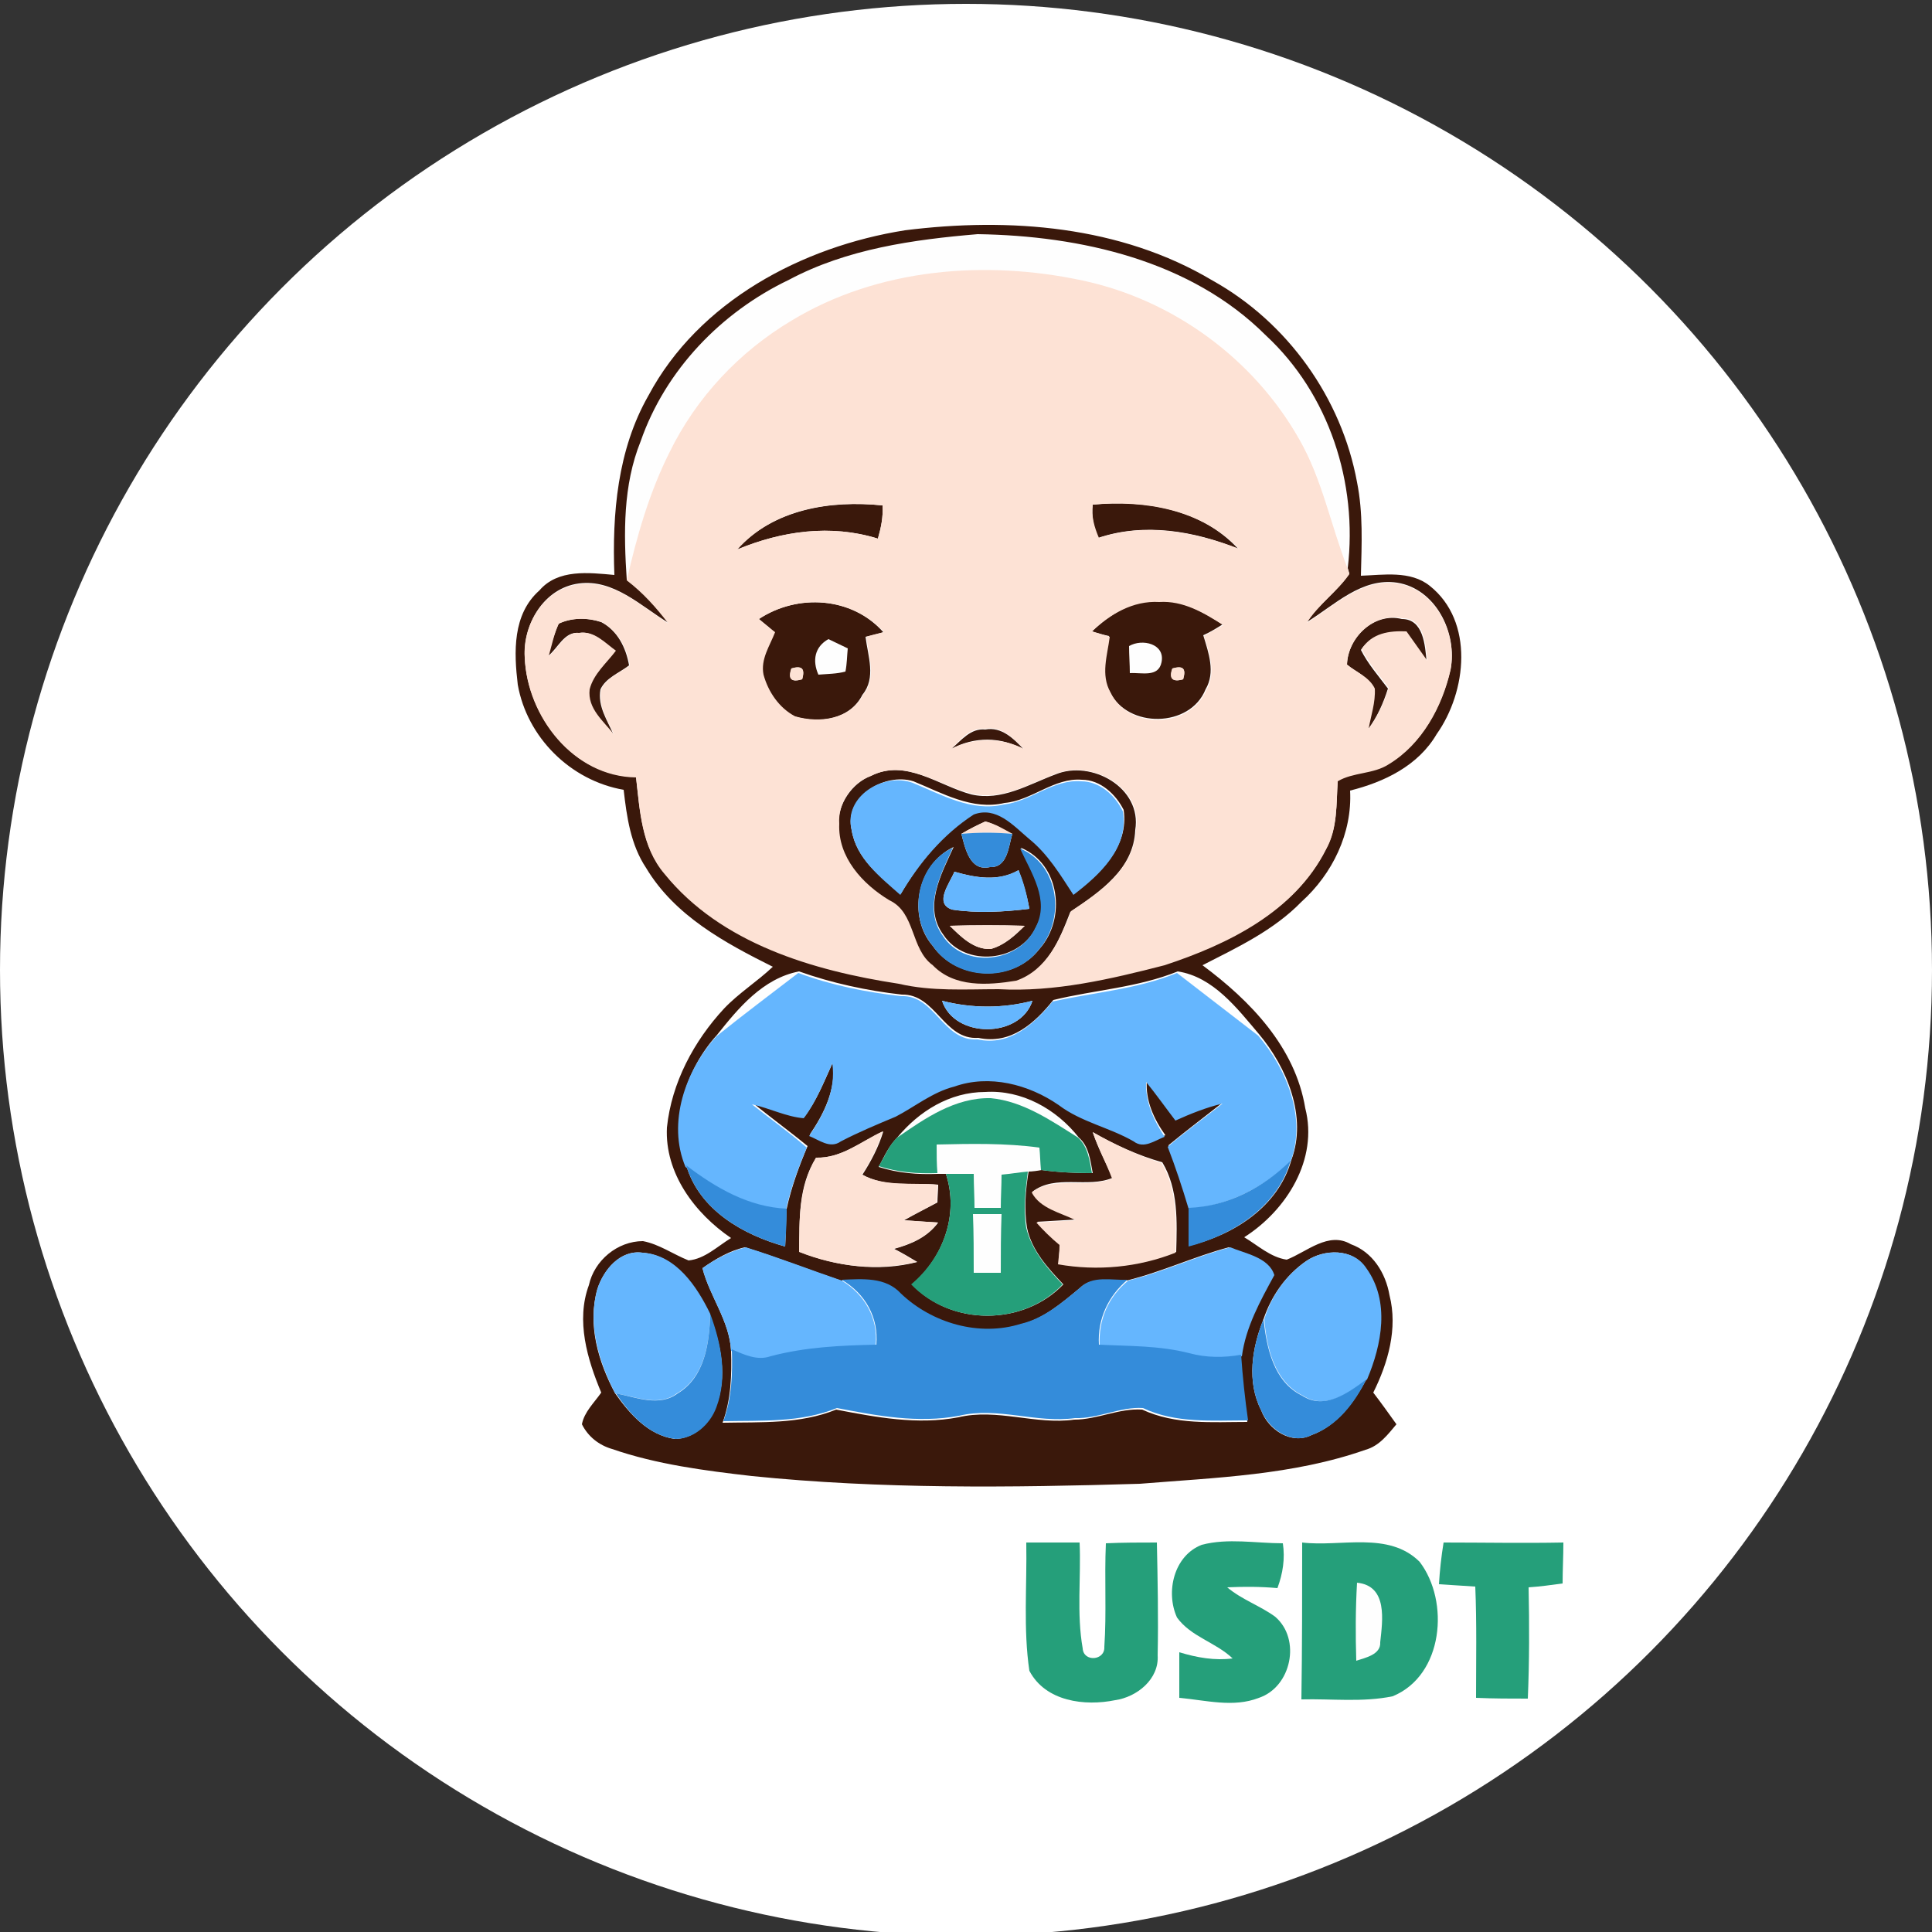 <?xml version="1.0" encoding="utf-8"?>
<!-- Generator: Adobe Illustrator 26.0.3, SVG Export Plug-In . SVG Version: 6.00 Build 0)  -->
<svg version="1.1" id="Layer_1" xmlns="http://www.w3.org/2000/svg" xmlns:xlink="http://www.w3.org/1999/xlink" x="0px" y="0px"
	 viewBox="0 0 250 250" style="enable-background:new 0 0 250 250;" xml:space="preserve">
<rect x="0" y="0" width="250" height="250" fill="#333333" stroke="none"/>
<style type="text/css">
	.st0{fill:#FFFFFF;}
	.st1{fill:#FEFEFE;}
	.st2{fill:#3A180B;}
	.st3{fill:#FDE2D5;}
	.st4{fill:#65B6FE;}
	.st5{fill:#348CDA;}
	.st6{fill:#259F7A;}
</style>
<circle class="st0" cx="125" cy="125.5" r="125"/>
<g>
	<g id="_x23_fefefeff">
		<path class="st1" d="M102.1,36.2c7.5-4,16.1-5.2,24.5-5.8c13.3,0.2,27.6,3.4,37.3,13.1c8.1,7.6,11.9,19.2,10.6,30.1
			c-2.3-5.5-3.3-11.6-6.3-16.8c-5.9-10.4-16.3-18-28-20.5c-12.6-2.7-26.5-1.6-37.7,5.2c-6.7,4-12.3,9.9-15.7,16.9
			C84,63.7,82.4,69.3,81.1,75c-0.4-6-0.5-12.2,1.8-17.9C86.1,47.9,93.3,40.3,102.1,36.2z"/>
		<path class="st1" d="M105.9,87.3c-0.8-1.8-0.5-3.6,1.3-4.5c0.6,0.3,1.9,0.9,2.5,1.2c-0.1,1-0.2,2-0.3,3
			C108.2,87.2,107,87.2,105.9,87.3z"/>
		<path class="st1" d="M146.1,83.6c1.7-1,4.7-0.3,4.2,2.1c-0.4,2-2.6,1.4-4.1,1.4C146.2,86,146.1,84.8,146.1,83.6z"/>
		<path class="st1" d="M92.8,133.9c2.7-3.5,5.9-7.4,10.5-8.1C99.8,128.6,96.3,131.2,92.8,133.9z"/>
		<path class="st1" d="M152.3,125.9c4.6,0.7,7.7,4.7,10.5,8.1C159.4,131.2,155.8,128.6,152.3,125.9z"/>
		<path class="st1" d="M116.1,147.2c2.7-3.4,6.8-5.9,11.2-5.9c4.7-0.3,9.3,2.2,12.1,5.9c-3.5-2.2-7.1-4.7-11.3-5.1
			C123.7,142,119.8,144.7,116.1,147.2z"/>
		<path class="st1" d="M121.2,148.2c4.4-0.2,8.9-0.3,13.3,0.4c0.1,1,0.1,1.9,0.2,2.9c-0.4,0.1-1.2,0.1-1.7,0.2
			c-1.1,0.1-2.3,0.3-3.4,0.4c0,1.4-0.1,2.9-0.1,4.3c-0.9,0-2.6,0-3.4,0c0-1.5-0.1-3-0.1-4.4c-1.2,0-2.4,0-3.6,0l-1.1,0
			C121.3,150.7,121.2,149.4,121.2,148.2z"/>
		<path class="st1" d="M125.9,157.1c1.3,0,2.5,0,3.8,0c-0.1,2.5-0.1,5.1-0.1,7.6c-1.2,0-2.3,0-3.5,0
			C126,162.2,126,159.6,125.9,157.1z"/>
		<path class="st1" d="M175.6,204.8c4,0.4,3.2,4.9,3.1,7.7c0.1,1.6-1.9,2-3.1,2.4C175.4,211.6,175.4,208.2,175.6,204.8z"/>
	</g>
	<g id="_x23_3a180bff">
		<path class="st2" d="M117.1,29.8c13.5-1.7,27.9-0.6,39.8,6.5c9.7,5.4,16.7,15.2,18.7,26.1c0.8,4,0.6,8,0.5,12.1
			c2.9-0.1,6.4-0.7,8.9,1.3c5.8,4.6,4.8,13.7,0.9,19.2c-2.4,4.1-6.8,6.2-11.2,7.3c0.3,5.5-2.3,10.8-6.3,14.4
			c-3.6,3.7-8.3,5.9-12.8,8.2c6.2,4.6,12,10.6,13.3,18.5c1.7,6.6-2.4,13.2-7.9,16.7c1.7,1,3.4,2.6,5.5,2.9c2.6-1,5.4-3.7,8.3-2
			c2.8,1,4.5,3.7,5,6.6c1.1,4.3-0.2,8.8-2.1,12.6c1,1.3,2,2.7,3,4.1c-1.1,1.3-2.2,2.8-4,3.3c-9.4,3.3-19.4,3.6-29.2,4.4
			c-16.7,0.5-33.5,0.7-50.2-1c-6.1-0.7-12.3-1.5-18.1-3.5c-1.7-0.5-3.1-1.6-3.9-3.2c0.3-1.6,1.6-2.8,2.5-4.1
			c-1.8-4.3-3.3-9.3-1.6-13.9c0.7-3.2,3.7-5.7,7-5.7c2.1,0.4,3.9,1.7,5.9,2.5c2.1-0.2,3.7-1.8,5.5-2.9c-4.7-3.2-8.6-8.4-8.3-14.3
			c0.6-5.8,3.5-11.2,7.4-15.4c1.9-2,4.3-3.5,6.3-5.4c-6.2-3.1-12.7-6.6-16.4-12.8c-2-3-2.5-6.6-2.9-10.1C73.8,101,68.2,95.4,67,88.6
			c-0.5-4.2-0.7-9.1,2.8-12.2c2.4-2.8,6.4-2.3,9.7-2c-0.3-7.9,0.4-16.2,4.4-23.2C90.4,39,103.8,31.9,117.1,29.8 M102.1,36.2
			c-8.8,4.2-16,11.7-19.2,20.9C80.6,62.8,80.7,69,81.1,75c2.1,1.6,3.8,3.5,5.4,5.6c-3.6-2.2-7.1-5.7-11.6-5.1
			c-4.5,0.6-7.2,5.2-7,9.5c0.3,7.6,6.3,15.5,14.4,15.5c0.5,4.3,0.7,9,3.7,12.5c7.3,9,19.2,12.5,30.3,14.2c4.2,1,8.6,0.7,12.9,0.7
			c7.3,0.4,14.5-1.3,21.5-3.1c8.2-2.7,16.9-6.9,20.9-15c1.5-2.7,1.3-5.8,1.5-8.8c2-1.2,4.6-0.9,6.6-2.2c4.3-2.6,6.9-7.4,8-12.2
			c0.9-4.7-1.9-10.4-6.9-11.2c-4.6-0.7-8.1,2.9-11.7,5.1c1.6-2.4,4-4,5.5-6.3l-0.2-0.7c1.3-11-2.4-22.5-10.6-30.1
			c-9.7-9.7-24-12.9-37.3-13.1C118.2,31,109.6,32.2,102.1,36.2 M92.8,133.9c-4,4.4-6.3,11.2-4,16.9c1.7,5.8,7.4,9,12.8,10.5
			c0.1-1.7,0.1-3.3,0.2-4.9c0.6-2.8,1.6-5.5,2.7-8.1c-2.3-1.9-4.8-3.7-7.1-5.6c2.2,0.6,4.3,1.7,6.7,1.8c1.6-2.1,2.6-4.7,3.7-7.1
			c0.4,3.5-1.1,6.6-3,9.4c1.3,0.5,2.7,1.6,4.1,0.7c2.3-1.2,4.7-2.2,7.1-3.2c2.5-1.4,4.8-3.3,7.6-3.9c4.6-1.6,9.7-0.3,13.5,2.4
			c2.9,2.2,6.6,2.9,9.7,4.7c1.3,0.9,2.7-0.2,4-0.6c-1.5-2.1-2.6-4.5-2.4-7.1c1.3,1.6,2.5,3.4,3.8,5c2-0.9,4-1.7,6.1-2.2
			c-2.4,1.9-4.8,3.7-7.1,5.6c1,2.6,1.9,5.3,2.7,8c0,1.7,0,3.3,0,5c5.7-1.4,11.5-5,13.2-11.1c2.1-5.6-0.6-12-4.2-16.3
			c-2.8-3.3-5.9-7.4-10.5-8.1c-5.2,2.1-10.8,2.4-16.1,3.7c-2.4,3-5.5,5.8-9.7,4.9c-4.5,0.3-5.5-5.7-9.9-5.6c-4.5-0.5-9.1-1.5-13.3-3
			C98.7,126.6,95.5,130.5,92.8,133.9 M121.9,129.5c1.6,4.9,10.1,4.9,11.7,0C129.8,130.5,125.8,130.5,121.9,129.5 M116.1,147.2
			c-1.1,1.1-1.7,2.5-2.4,3.8c2.5,0.8,5,1,7.6,0.9l1.1,0c1.7,5.2-0.3,10.8-4.4,14.3c5.1,5.4,14.4,5.4,19.6,0c-2-2.1-4.1-4.4-4.7-7.3
			c-0.4-2.4-0.2-4.9,0.2-7.3c0.4,0,1.2-0.1,1.7-0.2c2.2,0.3,4.4,0.4,6.6,0.4c-0.3-1.6-0.5-3.5-1.8-4.6c-2.9-3.7-7.4-6.2-12.1-5.9
			C122.9,141.3,118.9,143.8,116.1,147.2 M105.6,149.8c-2.3,3.7-2.2,8-2.1,12.2c4.8,1.9,10.2,2.6,15.2,1.3c-1-0.6-2-1.2-3-1.7
			c2.2-0.6,4.3-1.5,5.7-3.4c-1.5-0.1-2.9-0.2-4.4-0.3c1.4-0.8,2.8-1.5,4.3-2.3c0-0.6,0.1-1.7,0.1-2.3c-3.3-0.3-6.8,0.4-9.8-1.3
			c1.1-1.7,2.1-3.6,2.7-5.6C111.4,147.7,108.9,149.9,105.6,149.8 M141.4,146.5c0.7,2.1,1.7,4,2.6,5.9c-3.3,1.4-7.4-0.5-10.4,1.8
			c1.1,2.2,3.7,2.6,5.7,3.6c-1.7,0.1-3.4,0.2-5.1,0.3c0.9,1,2,2,3,2.9c-0.1,0.8-0.2,1.7-0.2,2.5c5.1,0.8,10.3,0.4,15.2-1.5
			c0.1-3.9,0.3-8.1-1.8-11.6C147.2,149.5,144.2,148.1,141.4,146.5 M90.9,164.1c0.9,3.6,3.5,6.8,3.7,10.7c0.1,3.1,0,6.3-1.1,9.3
			c5-0.1,10,0.2,14.7-1.7c5.2,1,10.5,2,15.8,1c5-1.2,10,1,15,0.3c3,0,5.8-1.5,8.8-1.3c4.3,2,9,1.6,13.6,1.6
			c-0.4-2.8-0.7-5.7-0.9-8.5c0.5-3.8,2.4-7.2,4.2-10.5c-0.6-2.3-3.7-2.7-5.7-3.6c-4.5,1.2-8.7,3.2-13.2,4.3c-2,0.1-4.5-0.6-6.1,1
			c-2.3,1.9-4.7,4-7.7,4.7c-5.4,1.7-11.4-0.1-15.5-3.9c-2-2.2-5-1.9-7.7-1.8c-4.2-1.4-8.2-3-12.4-4.3
			C94.5,161.8,92.6,162.9,90.9,164.1 M77.3,166.8c-1.3,4.6,0.1,9.4,2.3,13.5c1.9,2.7,4.3,5.4,7.7,5.9c2.4,0,4.5-1.9,5.3-4.1
			c1.6-3.9,0.7-8.2-0.8-12.1c-1.8-3.5-4.4-7.6-8.7-7.9C80.3,161.7,78.1,164.3,77.3,166.8 M169,163.2c-2.6,1.8-4.5,4.5-5.5,7.5
			c-1.5,3.7-2.2,8.1-0.3,11.8c0.9,2.5,3.9,4.5,6.5,3.2c3.3-1.2,5.5-4.2,7.1-7.2c1.9-4.5,3-10.2-0.1-14.4
			C175.1,161.5,171.3,161.6,169,163.2z"/>
		<path class="st2" d="M95.4,71.1c4.6-5.2,12.1-6.4,18.8-5.7c0.1,1.5-0.2,2.9-0.6,4.3C107.5,67.8,101.2,68.7,95.4,71.1z"/>
		<path class="st2" d="M141.4,65.3c6.7-0.7,14.1,0.6,18.8,5.7c-5.7-2.3-12.1-3.4-18.1-1.4C141.5,68.3,141.2,66.8,141.4,65.3z"/>
		<path class="st2" d="M98.2,80.1c5-3.3,12-2.9,16.1,1.7c-0.6,0.2-1.8,0.5-2.3,0.6c0.3,2.5,1.4,5.3-0.4,7.5
			c-1.6,3.2-5.6,3.8-8.8,2.8c-2.1-1-3.5-3.2-4.1-5.4c-0.4-2,0.8-3.8,1.5-5.5C99.6,81.2,98.9,80.7,98.2,80.1 M105.9,87.3
			c1.2-0.1,2.4-0.1,3.5-0.4c0.2-1,0.2-2,0.3-3c-0.6-0.3-1.9-0.9-2.5-1.2C105.4,83.7,105.1,85.5,105.9,87.3 M102.4,86.5
			c-0.4,1.4,0,1.8,1.4,1.4C104.2,86.5,103.7,86.1,102.4,86.5z"/>
		<path class="st2" d="M141.3,81.7c2.3-2.2,5.3-4.1,8.6-3.9c3.1-0.2,5.8,1.4,8.3,3c-0.8,0.5-1.6,1-2.5,1.4c0.7,2.3,1.6,4.8,0.3,7
			c-2,5-10.1,5.1-12.4,0.3c-1.3-2.2-0.4-4.8-0.1-7.2C143,82.2,141.9,81.9,141.3,81.7 M146.1,83.6c0,1.2,0.1,2.4,0.1,3.5
			c1.5-0.1,3.7,0.6,4.1-1.4C150.8,83.3,147.8,82.6,146.1,83.6 M151.7,86.5c-0.4,1.3,0,1.8,1.4,1.4C153.5,86.5,153.1,86.1,151.7,86.5
			z"/>
		<path class="st2" d="M72.3,80.7c1.7-0.8,3.7-0.8,5.5-0.2c2.1,1.1,3.2,3.3,3.6,5.6c-1.3,1-3,1.6-3.7,3.1c-0.4,2.2,0.9,4,1.7,5.9
			c-1.4-1.7-3.5-3.4-3.2-5.9c0.5-2,2.2-3.4,3.4-5c-1.4-1-2.8-2.6-4.7-2.3c-1.9-0.2-2.7,2-4,3C71.3,83.4,71.7,82,72.3,80.7z"/>
		<path class="st2" d="M174.3,86c0.1-3.5,3.5-6.8,7.1-5.9c2.8,0,3,3.4,3.2,5.5c-0.9-1.3-1.8-2.6-2.7-3.8c-2.2-0.1-4.5,0.3-5.8,2.3
			c0.9,1.8,2.3,3.4,3.5,5c-0.6,1.9-1.4,3.7-2.6,5.3c0.3-1.7,0.8-3.5,0.8-5.2C177.2,87.6,175.5,87,174.3,86z"/>
		<path class="st2" d="M123.1,96.9c1.3-1.1,2.5-2.7,4.4-2.5c2.1-0.4,3.7,1.2,5,2.6C129.5,95.3,126.1,95.3,123.1,96.9z"/>
		<path class="st2" d="M112.7,100.4c4.5-2.3,8.8,1.3,13,2.4c3.9,0.9,7.4-1.3,10.9-2.6c4.6-1.9,11.2,1.7,10.3,7.2
			c-0.2,5.1-4.6,8-8.4,10.6c-1.4,3.6-3,7.7-7.1,9c-3.7,0.6-8,0.9-10.8-2c-2.9-2.1-2.2-6.8-5.6-8.4c-3.5-2-6.7-5.6-6.5-9.9
			C108.4,104,110.3,101.3,112.7,100.4 M110.2,107.4c0.6,3.7,3.7,6.1,6.4,8.2c2.4-4.1,5.5-7.8,9.5-10.4c2.9-1.1,5.1,1.4,7.1,3.1
			c2.4,2,4,4.8,5.8,7.3c3.4-2.5,7.1-6.1,6.4-10.8c-1-2-3-3.9-5.4-3.9c-3.6-0.3-6.5,2.7-10,3c-4.2,1-8.1-1.3-11.8-2.8
			C114.4,99.9,109.2,103.2,110.2,107.4 M124.4,107.9c0.5,1.9,1.1,4.9,3.7,4.3c2.3,0.1,2.4-2.7,2.9-4.3c-1.2-0.5-2.3-1.3-3.5-1.6
			C126.4,106.8,125.4,107.3,124.4,107.9 M120.7,122.4c3.1,4.5,10.4,4.8,13.8,0.4c3.5-3.9,2.7-11-2.4-13.1c1.5,3.2,3.9,6.7,2,10.2
			c-2.1,4.6-9.2,5.3-12,1.1c-2.7-3.6-0.3-7.9,1.3-11.4C118.6,111.9,117.4,118.6,120.7,122.4 M123.5,112.8c-0.6,1.5-2.7,4.1-0.3,4.9
			c3.3,0.5,6.7,0.3,10-0.1c-0.3-1.7-0.8-3.4-1.4-5C129.2,114.1,126.3,113.6,123.5,112.8 M122.9,119.8c1.4,1.4,3.1,3.1,5.3,3
			c1.8-0.5,3.1-1.7,4.4-3C129.4,119.7,126.2,119.7,122.9,119.8z"/>
	</g>
	<g id="_x23_fde2d5ff">
		<path class="st3" d="M102.4,41.5c11.2-6.8,25.1-7.9,37.7-5.2c11.7,2.5,22.1,10.1,28,20.5c3,5.2,4.1,11.2,6.3,16.8l0.2,0.7
			c-1.6,2.3-4,3.9-5.5,6.3c3.6-2.2,7.1-5.8,11.7-5.1c5,0.8,7.8,6.5,6.9,11.2c-1.1,4.8-3.7,9.6-8,12.2c-2,1.3-4.6,1-6.6,2.2
			c-0.2,3,0,6.1-1.5,8.8c-4.1,8.1-12.7,12.3-20.9,15c-7,1.8-14.2,3.5-21.5,3.1c-4.3,0-8.6,0.3-12.9-0.7c-11.1-1.7-23-5.2-30.3-14.2
			c-3-3.5-3.2-8.2-3.7-12.5c-8.1-0.1-14.1-7.9-14.4-15.5c-0.3-4.3,2.5-8.9,7-9.5c4.6-0.6,8.1,2.9,11.6,5.1c-1.6-2.1-3.3-4-5.4-5.6
			c1.3-5.7,2.9-11.3,5.5-16.5C90.1,51.4,95.7,45.5,102.4,41.5 M95.4,71.1c5.8-2.4,12.1-3.3,18.2-1.4c0.4-1.4,0.7-2.8,0.6-4.3
			C107.5,64.7,100.1,65.8,95.4,71.1 M141.4,65.3c-0.2,1.5,0.2,2.9,0.8,4.3c6-2,12.3-0.8,18.1,1.4C155.5,65.9,148.1,64.7,141.4,65.3
			 M98.2,80.1c0.7,0.6,1.4,1.2,2.1,1.7c-0.7,1.8-1.9,3.5-1.5,5.5c0.6,2.2,2,4.3,4.1,5.4c3.2,0.9,7.1,0.4,8.8-2.8
			c1.8-2.2,0.7-5,0.4-7.5c0.6-0.2,1.8-0.5,2.3-0.6C110.2,77.2,103.2,76.8,98.2,80.1 M141.3,81.7c0.6,0.2,1.7,0.5,2.3,0.7
			c-0.3,2.4-1.2,4.9,0.1,7.2c2.3,4.9,10.3,4.7,12.4-0.3c1.3-2.2,0.4-4.8-0.3-7c0.8-0.5,1.6-0.9,2.5-1.4c-2.5-1.6-5.2-3.2-8.3-3
			C146.6,77.7,143.6,79.5,141.3,81.7 M72.3,80.7c-0.6,1.3-0.9,2.8-1.3,4.2c1.3-1,2.1-3.2,4-3c1.9-0.3,3.3,1.3,4.7,2.3
			c-1.2,1.6-2.9,3-3.4,5c-0.3,2.5,1.8,4.1,3.2,5.9c-0.9-1.9-2.1-3.7-1.7-5.9c0.7-1.5,2.4-2.1,3.7-3.1c-0.4-2.3-1.5-4.4-3.6-5.6
			C76,79.9,74,79.9,72.3,80.7 M174.3,86c1.2,1,2.9,1.6,3.6,3.1c0.1,1.8-0.5,3.5-0.8,5.2c1.2-1.6,2-3.4,2.6-5.3
			c-1.2-1.6-2.6-3.2-3.5-5c1.3-2.1,3.6-2.4,5.8-2.3c0.9,1.3,1.8,2.5,2.7,3.8c-0.2-2.1-0.4-5.5-3.2-5.5
			C177.8,79.2,174.4,82.5,174.3,86 M123.1,96.9c3-1.5,6.4-1.5,9.4,0c-1.4-1.4-2.9-3-5-2.6C125.5,94.1,124.3,95.7,123.1,96.9
			 M112.7,100.4c-2.5,0.9-4.3,3.5-4.1,6.2c-0.2,4.3,3,7.8,6.5,9.9c3.4,1.6,2.7,6.3,5.6,8.4c2.8,2.9,7.1,2.6,10.8,2
			c4-1.4,5.7-5.4,7.1-9c3.8-2.5,8.2-5.5,8.4-10.6c0.9-5.4-5.7-9-10.3-7.2c-3.5,1.3-7,3.5-10.9,2.6
			C121.5,101.7,117.3,98.1,112.7,100.4z"/>
		<path class="st3" d="M102.4,86.5c1.4-0.4,1.8,0,1.4,1.4C102.4,88.3,101.9,87.9,102.4,86.5z"/>
		<path class="st3" d="M151.7,86.5c1.4-0.4,1.8,0,1.4,1.4C151.7,88.3,151.2,87.8,151.7,86.5z"/>
		<path class="st3" d="M124.4,107.9c1-0.6,2-1.1,3.1-1.6c1.3,0.3,2.4,1,3.5,1.6C128.8,107.7,126.6,107.7,124.4,107.9z"/>
		<path class="st3" d="M122.9,119.8c3.2-0.1,6.5-0.1,9.7,0c-1.3,1.2-2.6,2.5-4.4,3C126,122.9,124.4,121.2,122.9,119.8z"/>
		<path class="st3" d="M105.6,149.8c3.3,0.1,5.8-2.1,8.6-3.4c-0.6,2-1.5,3.8-2.7,5.6c3,1.6,6.5,1,9.8,1.3c0,0.6-0.1,1.7-0.1,2.3
			c-1.4,0.8-2.9,1.5-4.3,2.3c1.5,0.1,2.9,0.2,4.4,0.3c-1.3,1.9-3.5,2.8-5.7,3.4c1,0.5,2,1.1,3,1.7c-5.1,1.2-10.4,0.6-15.2-1.3
			C103.4,157.8,103.4,153.5,105.6,149.8z"/>
		<path class="st3" d="M141.4,146.5c2.8,1.6,5.8,3,8.9,4c2.1,3.5,1.9,7.7,1.8,11.6c-4.8,1.9-10.1,2.4-15.2,1.5
			c0.1-0.8,0.2-1.7,0.2-2.5c-1.1-0.9-2.1-1.9-3-2.9c1.7-0.1,3.4-0.2,5.1-0.3c-2-1-4.6-1.5-5.7-3.6c2.9-2.2,7-0.4,10.4-1.8
			C143.1,150.4,142.1,148.5,141.4,146.5z"/>
	</g>
	<g id="_x23_65b6feff">
		<path class="st4" d="M110.2,107.4c-1.1-4.3,4.1-7.5,7.9-6.1c3.7,1.5,7.6,3.8,11.8,2.8c3.5-0.4,6.4-3.3,10-3c2.4,0,4.4,1.8,5.4,3.9
			c0.8,4.7-3,8.2-6.4,10.8c-1.7-2.6-3.3-5.3-5.8-7.3c-2-1.7-4.2-4.2-7.1-3.1c-4,2.6-7.1,6.3-9.5,10.4
			C113.9,113.5,110.8,111.1,110.2,107.4z"/>
		<path class="st4" d="M123.5,112.8c2.8,0.8,5.6,1.3,8.3-0.2c0.7,1.6,1.1,3.3,1.4,5c-3.3,0.4-6.7,0.6-10,0.1
			C120.8,116.9,122.9,114.3,123.5,112.8z"/>
		<path class="st4" d="M103.3,125.9c4.3,1.6,8.8,2.5,13.3,3c4.4-0.2,5.4,5.9,9.9,5.6c4.2,0.9,7.3-2,9.7-4.9c5.4-1.2,11-1.6,16.1-3.7
			c3.5,2.7,7,5.4,10.5,8.1c3.7,4.3,6.3,10.7,4.2,16.3c-3.6,3.4-8.2,5.8-13.2,6.1c-0.8-2.7-1.7-5.4-2.7-8c2.3-2,4.7-3.7,7.1-5.6
			c-2.1,0.5-4.1,1.3-6.1,2.2c-1.3-1.7-2.5-3.4-3.8-5c-0.1,2.6,1,5,2.4,7.1c-1.3,0.5-2.7,1.6-4,0.6c-3.1-1.8-6.8-2.5-9.7-4.7
			c-3.9-2.7-9-4-13.5-2.4c-2.8,0.7-5.1,2.6-7.6,3.9c-2.4,1-4.8,2-7.1,3.2c-1.4,1-2.8-0.2-4.1-0.7c1.9-2.8,3.5-5.9,3-9.4
			c-1.1,2.4-2.1,5-3.7,7.1c-2.3-0.2-4.4-1.3-6.7-1.8c2.4,1.9,4.8,3.6,7.1,5.6c-1.1,2.6-2.1,5.3-2.7,8.1c-4.9-0.2-9.2-2.7-13-5.6
			c-2.4-5.7,0-12.5,4-16.9C96.3,131.2,99.8,128.6,103.3,125.9z"/>
		<path class="st4" d="M121.9,129.5c3.9,1,7.8,1,11.7,0C132,134.4,123.5,134.4,121.9,129.5z"/>
		<path class="st4" d="M90.9,164.1c1.7-1.2,3.6-2.2,5.6-2.7c4.2,1.3,8.3,2.9,12.4,4.3c3,1.8,4.8,4.9,4.4,8.5
			c-4.6,0.2-9.2,0.3-13.7,1.5c-1.7,0.6-3.4-0.2-5-0.9C94.4,170.9,91.8,167.7,90.9,164.1z"/>
		<path class="st4" d="M146,165.7c4.5-1.1,8.7-3.1,13.2-4.3c1.9,0.8,5,1.3,5.7,3.6c-1.8,3.3-3.7,6.7-4.2,10.5
			c-2.2,0.4-4.5,0.3-6.7-0.2c-3.8-1-7.8-0.9-11.7-1.1C142.1,170.8,143.4,167.8,146,165.7z"/>
		<path class="st4" d="M77.3,166.8c0.8-2.5,2.9-5.1,5.9-4.7c4.3,0.3,7,4.4,8.7,7.9c-0.1,3.8-0.7,8.2-4.3,10.3c-2.4,1.8-5.4,0.4-8,0
			C77.5,176.2,76,171.4,77.3,166.8z"/>
		<path class="st4" d="M169,163.2c2.3-1.6,6.1-1.7,7.8,0.9c3.1,4.3,2,9.9,0.1,14.4c-2.3,1.7-5.4,4-8.3,2.1c-3.7-1.8-4.7-6.2-5-9.9
			C164.5,167.7,166.4,165,169,163.2z"/>
	</g>
	<g id="_x23_348cdaff">
		<path class="st5" d="M124.4,107.9c2.2-0.2,4.4-0.2,6.6,0c-0.5,1.6-0.6,4.4-2.9,4.3C125.5,112.8,124.9,109.8,124.4,107.9z"/>
		<path class="st5" d="M120.7,122.4c-3.3-3.9-2.1-10.6,2.6-12.7c-1.6,3.5-3.9,7.8-1.3,11.4c2.8,4.3,9.9,3.5,12-1.1
			c1.9-3.5-0.6-7.1-2-10.2c5.1,2.1,5.9,9.2,2.4,13.1C131.1,127.2,123.8,127,120.7,122.4z"/>
		<path class="st5" d="M153.8,156.3c5.1-0.2,9.6-2.6,13.2-6.1c-1.7,6-7.5,9.6-13.2,11.1C153.8,159.6,153.8,158,153.8,156.3z"/>
		<path class="st5" d="M88.8,150.8c3.8,2.9,8.1,5.4,13,5.6c0,1.7-0.1,3.3-0.2,4.9C96.2,159.8,90.5,156.6,88.8,150.8z"/>
		<path class="st5" d="M108.9,165.6c2.7-0.1,5.7-0.4,7.7,1.8c4,3.8,10.1,5.6,15.5,3.9c3-0.7,5.4-2.8,7.7-4.7c1.6-1.6,4.1-0.9,6.1-1
			c-2.5,2.1-3.9,5.1-3.7,8.4c3.9,0.2,7.8,0.1,11.7,1.1c2.2,0.6,4.5,0.6,6.7,0.2c0.2,2.9,0.5,5.7,0.9,8.5c-4.6,0-9.4,0.4-13.6-1.6
			c-2.9-0.2-5.8,1.4-8.8,1.3c-5,0.7-10-1.5-15-0.3c-5.3,1-10.6,0-15.8-1c-4.7,1.9-9.7,1.6-14.7,1.7c1.1-3,1.2-6.1,1.1-9.3
			c1.6,0.7,3.3,1.5,5,0.9c4.5-1.2,9.1-1.4,13.7-1.5C113.7,170.5,112,167.4,108.9,165.6z"/>
		<path class="st5" d="M91.9,170c1.4,3.8,2.3,8.1,0.8,12.1c-0.8,2.2-2.9,4.1-5.3,4.1c-3.4-0.4-5.9-3.2-7.7-5.9c2.6,0.5,5.6,1.8,8,0
			C91.2,178.2,91.8,173.8,91.9,170z"/>
		<path class="st5" d="M163.2,182.5c-1.9-3.7-1.2-8.1,0.3-11.8c0.4,3.7,1.3,8.1,5,9.9c2.9,1.9,6-0.4,8.3-2.1c-1.5,3-3.7,6-7.1,7.2
			C167.2,187,164.2,185,163.2,182.5z"/>
	</g>
	<g id="_x23_259f7aff">
		<path class="st6" d="M116.1,147.2c3.6-2.5,7.5-5.2,12.1-5.1c4.2,0.4,7.8,2.9,11.3,5.1c1.3,1.2,1.5,3,1.8,4.6
			c-2.2,0-4.4-0.1-6.6-0.4c-0.1-1-0.1-1.9-0.2-2.9c-4.4-0.6-8.9-0.5-13.3-0.4c0,1.3,0,2.5,0.1,3.7c-2.6,0.1-5.1-0.1-7.6-0.9
			C114.5,149.7,115,148.2,116.1,147.2z"/>
		<path class="st6" d="M122.4,151.9c1.2,0,2.4,0,3.6,0c0,1.5,0.1,3,0.1,4.4c0.9,0,2.6,0,3.4,0c0-1.4,0.1-2.9,0.1-4.3
			c1.1-0.1,2.3-0.3,3.4-0.4c-0.3,2.4-0.6,4.9-0.2,7.3c0.7,2.9,2.7,5.2,4.7,7.3c-5.1,5.4-14.4,5.4-19.6,0
			C122.1,162.7,124.1,157.1,122.4,151.9 M125.9,157.1c0.1,2.5,0.1,5.1,0.1,7.6c1.2,0,2.3,0,3.5,0c0-2.5,0-5,0.1-7.6
			C128.4,157.1,127.2,157.1,125.9,157.1z"/>
		<path class="st6" d="M132.8,199.6c2.3,0,4.6,0,6.9,0c0.2,4.5-0.4,9.2,0.4,13.7c0.1,1.8,2.9,1.6,2.8-0.2c0.3-4.4,0-8.9,0.2-13.4
			c2.2-0.1,4.4-0.1,6.6-0.1c0.1,4.9,0.2,9.7,0.1,14.6c0.2,3.1-2.7,5.4-5.5,5.8c-3.9,0.8-9,0.2-11.1-3.8
			C132.4,210.8,132.9,205.2,132.8,199.6z"/>
		<path class="st6" d="M155.5,199.9c3.4-0.9,7-0.2,10.5-0.2c0.3,2,0,3.9-0.7,5.8c-2.2-0.2-4.4-0.2-6.5-0.1c1.9,1.6,4.3,2.4,6.2,3.8
			c3.4,2.9,2.1,9.1-2.1,10.5c-3.3,1.3-6.9,0.3-10.3,0c0-2,0-4,0-5.9c2.3,0.7,4.6,1.1,6.9,0.8c-2.2-2.1-5.4-2.8-7.2-5.3
			C150.8,206,151.9,201.3,155.5,199.9z"/>
		<path class="st6" d="M168.5,199.6c5,0.6,11.2-1.5,15.2,2.5c3.9,5.1,3.1,14.7-3.5,17.4c-3.9,0.8-7.9,0.3-11.8,0.4
			C168.5,213.1,168.5,206.3,168.5,199.6 M175.6,204.8c-0.2,3.4-0.2,6.8-0.1,10.1c1.2-0.4,3.2-0.8,3.1-2.4
			C178.9,209.7,179.6,205.2,175.6,204.8z"/>
		<path class="st6" d="M186.8,199.6c5.2,0,10.3,0.1,15.5,0c0,1.8-0.1,3.6-0.1,5.3c-1.5,0.2-2.9,0.4-4.4,0.5
			c0.1,4.8,0.1,9.6-0.1,14.4c-2.2,0-4.4,0-6.7-0.1c0-4.8,0.1-9.6-0.1-14.4c-1.6-0.1-3.1-0.2-4.7-0.3
			C186.3,203.3,186.5,201.4,186.8,199.6z"/>
	</g>
</g>
</svg>
